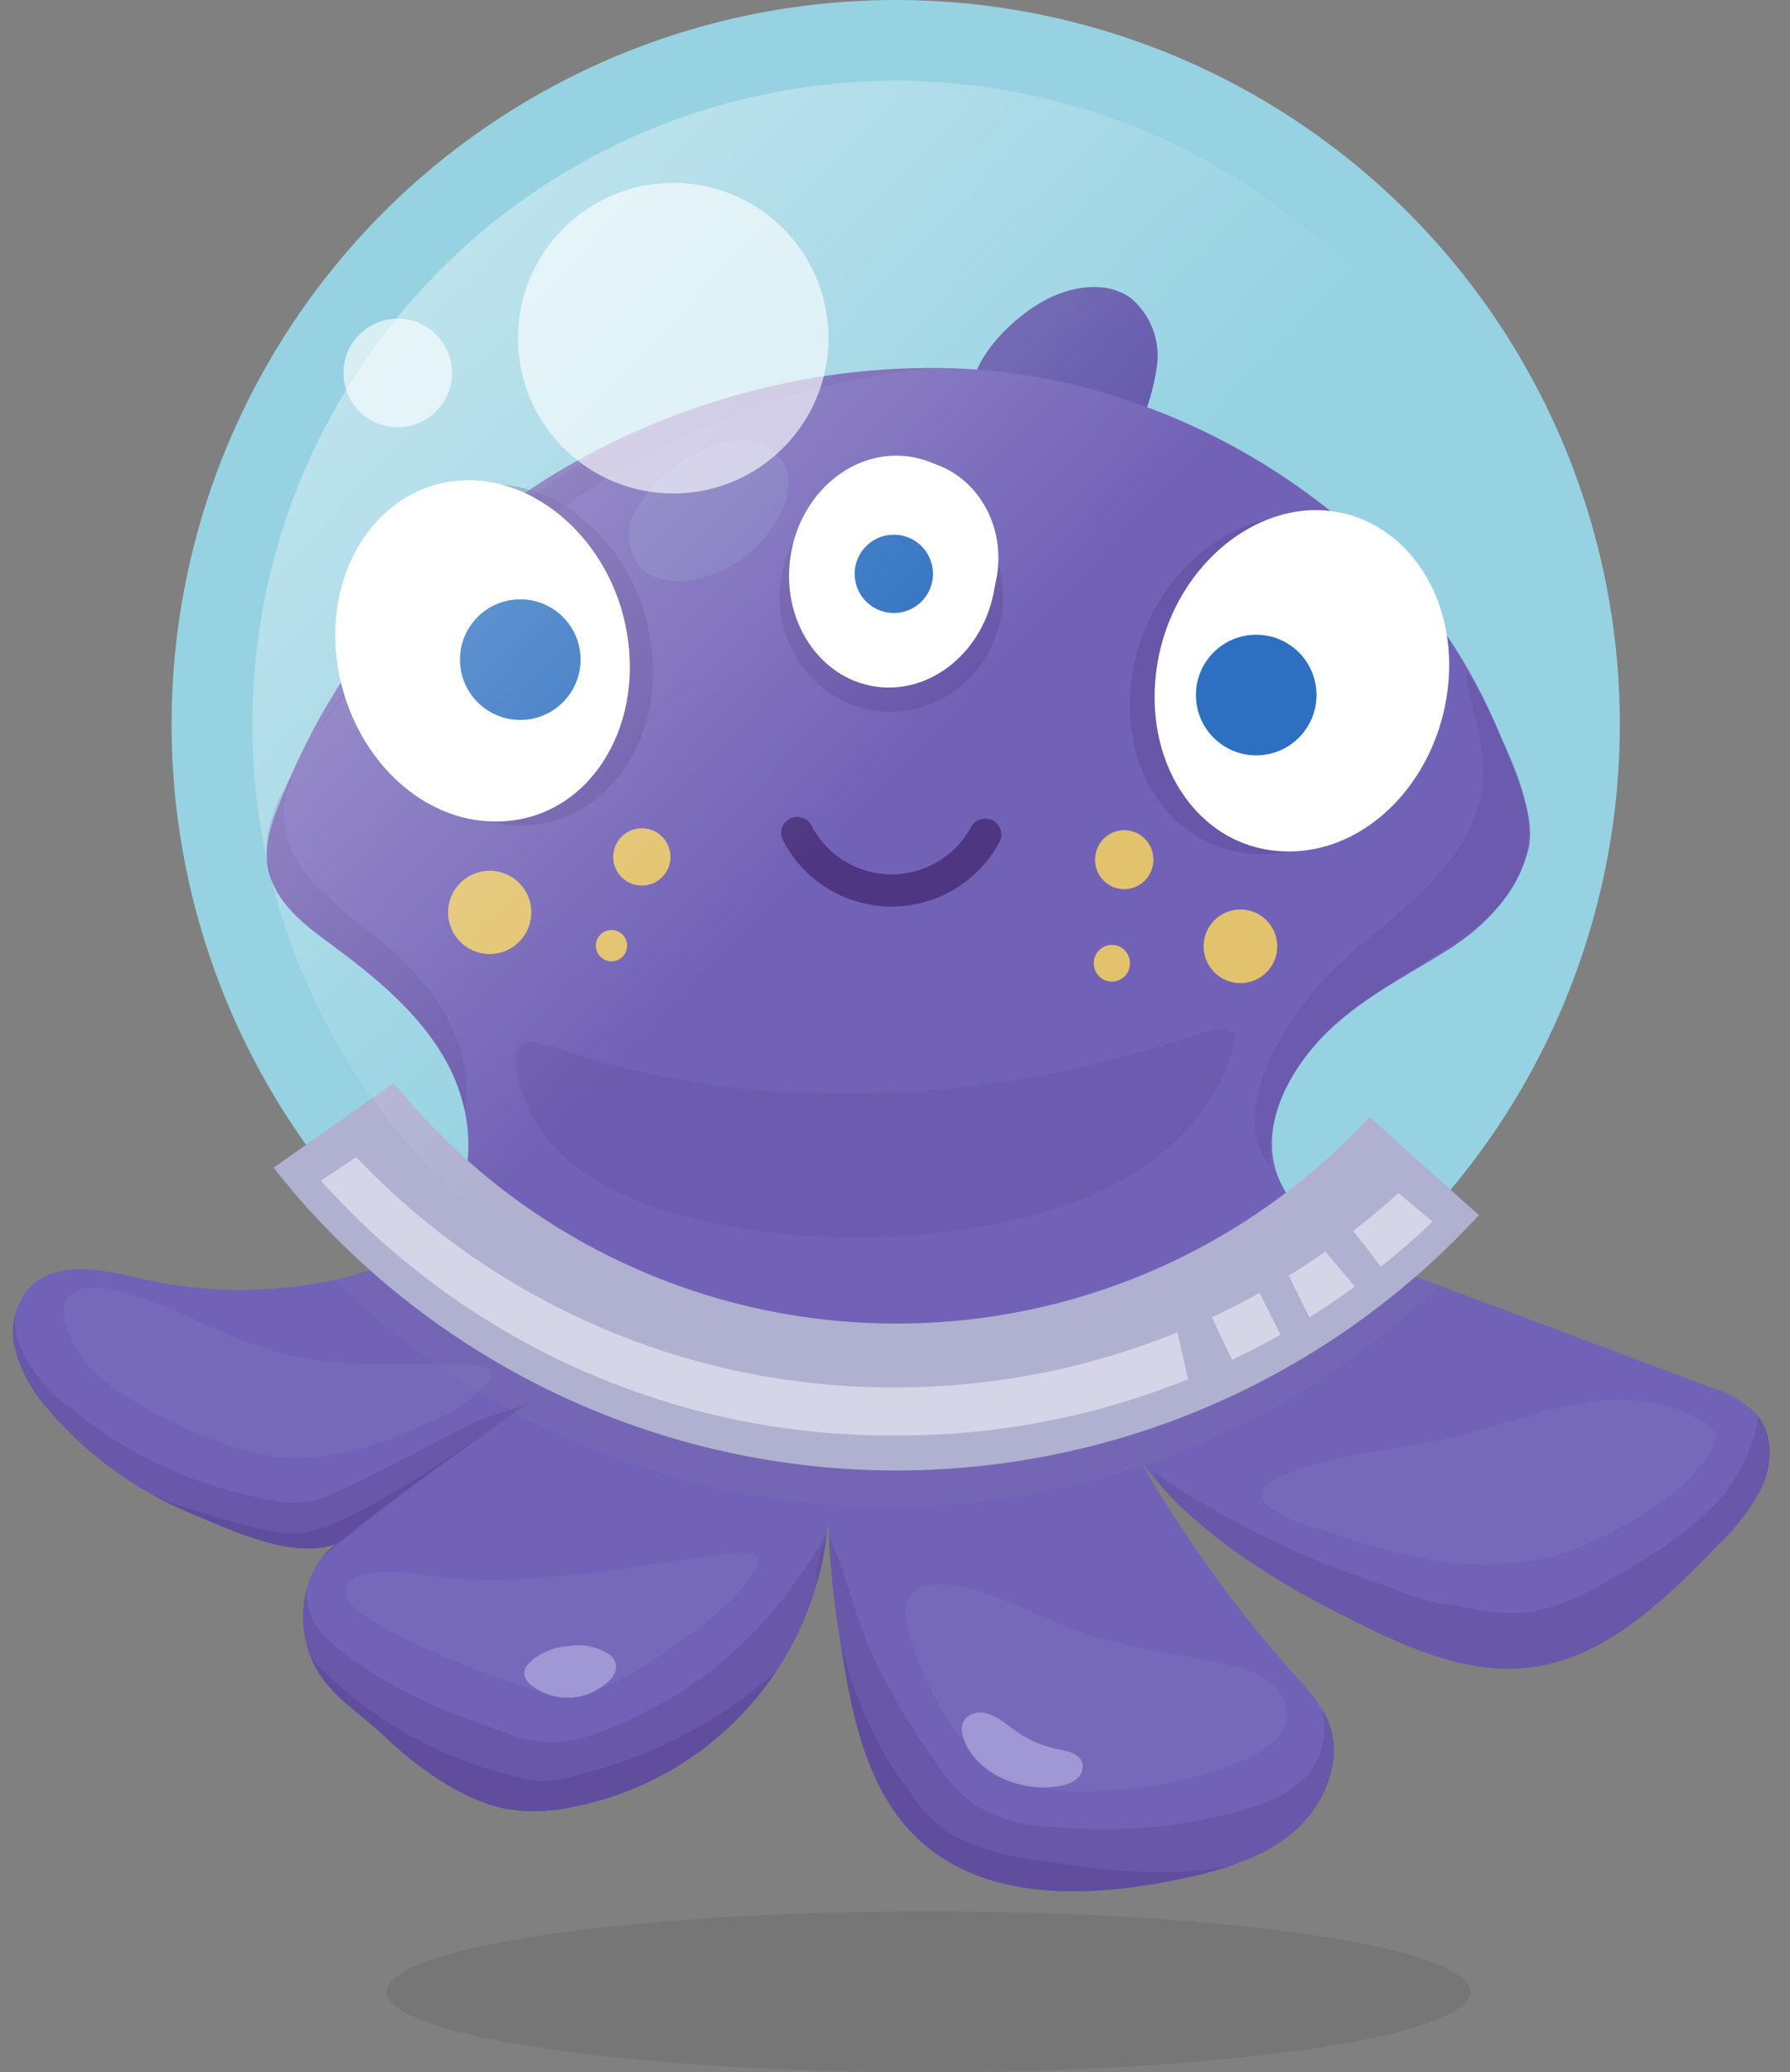 <svg xmlns="http://www.w3.org/2000/svg" xmlns:xlink="http://www.w3.org/1999/xlink" viewBox="0 0 166.83 193.08"><rect x="0" y="0" width="166.83" height="193.08" fill="#808080" stroke="none"/><defs><style>.cls-1,.cls-17{fill:none;}.cls-2{fill:#96d2e2;}.cls-3{fill:#6155aa;}.cls-4{fill:#7262b7;}.cls-10,.cls-11,.cls-12,.cls-13,.cls-5{fill:#5b4493;}.cls-5{opacity:0.2;}.cls-6{fill:#7c71bc;}.cls-11,.cls-6{opacity:0.5;}.cls-7{fill:#7871bc;}.cls-8{fill:#aaa5db;opacity:0.78;}.cls-9{clip-path:url(#clip-path);}.cls-10{opacity:0.35;}.cls-12{opacity:0.25;}.cls-13{opacity:0.4;}.cls-14,.cls-21,.cls-22{fill:#fff;}.cls-15{fill:#2d70c1;}.cls-16{fill:#fdd959;opacity:0.8;}.cls-17{stroke:#3b2066;stroke-linecap:round;stroke-miterlimit:10;stroke-width:3px;}.cls-17,.cls-23{opacity:0.65;}.cls-18{clip-path:url(#clip-path-2);}.cls-19{fill:#8787af;opacity:0.13;}.cls-20{fill:#b0b0d1;}.cls-21{opacity:0.47;}.cls-22{opacity:0.62;}.cls-23{fill:url(#linear-gradient);}.cls-24{opacity:0.08;}</style><clipPath id="clip-path"><path class="cls-1" d="M4.31,131.1a35.05,35.05,0,0,0,13.71,10c4.06,1.72,10.65,4.87,14.65,2.07-4,1.48-5.16,6.7-4,10.41,1.22,4,4.12,5.31,7.13,8.18s7.19,5.87,11.1,6.73a16.26,16.26,0,0,0,6.65-.16A29.54,29.54,0,0,0,77.19,137a82.77,82.77,0,0,0,1.24,16.62c1,6.47,2.44,13.4,7.26,17.84,6.21,5.72,15.81,5.37,24.08,3.66,3.83-.79,7.75-1.87,10.74-4.39s4.77-6.86,3.25-10.46a15.14,15.14,0,0,0-2.92-4,118.77,118.77,0,0,1-14.49-20c5.27,6.84,12.94,11.4,20.7,15.19,4.81,2.35,10,4.52,15.35,3.93,7.13-.79,12.72-6.27,17.7-11.43a19.32,19.32,0,0,0,4.17-5.52c.92-2.13,1-4.8-.5-6.6a9.7,9.7,0,0,0-4.35-2.58l-29.68-11.14a36.56,36.56,0,0,1-7.88-3.84c-3.9-2.67-4.2-7.58-2.5-11.78,2.24-5.55,7.18-8.92,12-12s11.15-6.21,11.08-13.09a18.1,18.1,0,0,0-1.59-6.65,68.29,68.29,0,0,0-6.53-12,63.43,63.43,0,0,1-3.74-5.31,28.38,28.38,0,0,0-4.5-5.56,24.3,24.3,0,0,0-5.26-4A66,66,0,0,0,70,36.45C50.26,41.74,36.16,55.82,26.58,73.31,25.13,76,24.24,79.19,25.3,82c1,2.6,3.35,4.37,5.57,6,4.06,3,8.12,6.31,10.62,10.71s3.13,10.22.3,14.43c-2.4,3.57-6.74,5.32-11,6.19a41.22,41.22,0,0,1-17.31-.13c-3.65-.82-8-1.94-10.68.72a6.32,6.32,0,0,0-1.41,5.73A13.18,13.18,0,0,0,4.31,131.1Z"/></clipPath><clipPath id="clip-path-2"><path class="cls-1" d="M141.65,122.52l-10.31-4a.08.08,0,0,0-.07,0l-26.41,15.25-.05-.08-29,1.69-.87-.25-22.5-6.62-.13.1L35.19,118.15a42.86,42.86,0,0,1-12.06,2.09s13.33,6.91,18.56,15.49c-.55.38-1,.7-1.32.94a.13.13,0,0,0,.12.22c1.93-.69,8.08-.7,29.37,10.5a5.32,5.32,0,0,1,2.84,3.3,8.24,8.24,0,0,1-.1,3.14,7.19,7.19,0,0,1-1.25,3.31,22.79,22.79,0,0,0,5.8-11.8L78.44,154s0-4.81,3-5.81a24,24,0,0,1,3.17-.72c1.81-.34,3.62-.64,5.44-.92q3.29-.51,6.59-.92c2.2-.28,4.41-.53,6.62-.72,1.84-.16,3.69-.3,5.54-.33a8.32,8.32,0,0,1,2.91.32.19.19,0,0,0,.1,0c.15,0-.12-.38-.18-.47l-.34-.53-1.05-1.66-2.81-4.45L106.27,136a35.26,35.26,0,0,0,3.85,4.45c1.77,1.65,3.7,3.07,5.36,4.38a.08.08,0,0,0,.12-.09c-.33-.84-1.59-3.69-.47-4.89,5.26-5.67,16.68-12.75,26.68-17.28C141.88,122.55,141.71,122.54,141.65,122.52Z"/></clipPath><linearGradient id="linear-gradient" x1="30.15" y1="16.66" x2="116.96" y2="99.4" gradientUnits="userSpaceOnUse"><stop offset="0" stop-color="#fff" stop-opacity="0.7"/><stop offset="0.64" stop-color="#fff" stop-opacity="0"/></linearGradient></defs><title>ziggy_3</title><g id="Layer_2" data-name="Layer 2"><g id="Layer_1-2" data-name="Layer 1"><circle class="cls-2" cx="83.48" cy="67.49" r="67.49"/><path class="cls-3" d="M97.35,28c2.47-1.34,5.69-1.88,8-.26A7,7,0,0,1,107.84,34a20.52,20.52,0,0,1-2.1,6.67c-5-1.08-10.56-2.11-15.26-4.19C90.88,33,94.46,29.57,97.35,28Z"/><path class="cls-4" d="M4.31,131.1a35.05,35.05,0,0,0,13.71,10c4.06,1.72,10.65,4.87,14.65,2.07-4,1.48-5.16,6.7-4,10.41,1.22,4,4.12,5.31,7.13,8.18s7.19,5.87,11.1,6.73a16.26,16.26,0,0,0,6.65-.16A29.54,29.54,0,0,0,77.19,137a82.77,82.77,0,0,0,1.24,16.62c1,6.47,2.44,13.4,7.26,17.84,6.21,5.72,15.81,5.37,24.08,3.66,3.83-.79,7.75-1.87,10.74-4.39s4.77-6.86,3.25-10.46a15.14,15.14,0,0,0-2.92-4,118.77,118.77,0,0,1-14.49-20c5.27,6.84,12.94,11.4,20.7,15.19,4.81,2.35,10,4.52,15.35,3.93,7.13-.79,12.72-6.27,17.7-11.43a19.32,19.32,0,0,0,4.17-5.52c.92-2.13,1-4.8-.5-6.6a9.7,9.7,0,0,0-4.35-2.58l-29.68-11.14c-2-.76-4.68-1.27-6.3-2.71a15.62,15.62,0,0,1-4.29-5.67c-1.87-4.66.91-9.81,4.13-13.17s7.77-5.61,11.81-8.16c3.35-2.12,6.35-5.29,7.34-9.23.82-3.24-1.53-8.1-2.79-11.09a50.66,50.66,0,0,0-15.76-20.57A61.78,61.78,0,0,0,101,36.07a60.14,60.14,0,0,0-10.54-1.68c-17-1-34.94,5-47.73,16.37A62.37,62.37,0,0,0,26.61,73.49C25.46,76.27,24.18,79,25.3,82c1,2.6,3.35,4.37,5.57,6,4.06,3,8.12,6.31,10.62,10.71s3.13,10.22.3,14.43c-2.4,3.57-6.74,5.32-11,6.19a41.22,41.22,0,0,1-17.31-.13c-3.65-.82-8-1.94-10.68.72a6.32,6.32,0,0,0-1.41,5.73A13.18,13.18,0,0,0,4.31,131.1Z"/><path class="cls-5" d="M111.41,96.45c1.24-.42,2.7-.83,3.77-.07-.93,5.17-4.47,9.62-8.84,12.52s-9.53,4.42-14.7,5.36a65,65,0,0,1-27.31-.8c-4.07-1.06-8.15-2.55-11.34-5.29a14.21,14.21,0,0,1-4.41-6.64c-.57-1.94-1.35-5.27,1.67-4.36,2.12.64,4.2,1.38,6.35,1.95a85.27,85.27,0,0,0,13.27,2.35,97,97,0,0,0,27-1.24A105.85,105.85,0,0,0,111.41,96.45Z"/><path class="cls-6" d="M36.71,152.17A87.13,87.13,0,0,0,45.53,156c2.58,1,5.29,2,8,1.73,3.28-.27,6.18-2.18,8.88-4.07,2.93-2.05,5.89-4.22,7.89-7.19a1.44,1.44,0,0,0,.34-1.1c-.17-.68-1.1-.76-1.8-.68-9,1-17.93,3.05-26.93,2.36-2.4-.19-7-1.36-9.13.22C30.53,149,35.52,151.55,36.71,152.17Z"/><path class="cls-6" d="M88.07,159.8a14.9,14.9,0,0,0,8,6.5,19.51,19.51,0,0,0,6.67.52,36.24,36.24,0,0,0,13.58-3c1.71-.81,3.52-2.12,3.61-4a3.92,3.92,0,0,0-1.77-3.23,10,10,0,0,0-3.55-1.41c-4.72-1.14-9.62-1.56-14.19-3.21-4.18-1.51-8.11-4-12.55-4.33-3-.2-4,1.73-3.21,4.3A32.28,32.28,0,0,0,88.07,159.8Z"/><path class="cls-6" d="M118.41,140.5c1.49,1.19,4.8,2,5.83,2.35a50.44,50.44,0,0,0,10.32,2.66,26.08,26.08,0,0,0,10.67-.65,30.57,30.57,0,0,0,6.52-2.94c3.33-1.91,6.59-4.26,8.08-7.55.76-1.69-3.2-3-4.57-3.39a18.19,18.19,0,0,0-7.2-.32c-4.15.59-8.06,2.15-12.13,3.13-5.41,1.3-11.16,1.57-16.27,3.66a4.14,4.14,0,0,0-1.63,1C117.38,139.24,117.67,139.92,118.41,140.5Z"/><path class="cls-6" d="M10.15,129a31.39,31.39,0,0,0,5.92,3.44,30.64,30.64,0,0,0,9.67,3.3c5,.56,10-1.22,14.57-3.38a14.66,14.66,0,0,0,5.13-3.5,1.15,1.15,0,0,0,.36-.88c-.09-.53-.76-.69-1.3-.72-6-.37-12.18.37-18-1.11-4.3-1.09-8.19-3.31-12.32-4.85-2.5-.94-9.2-3.21-8.07,2A10.78,10.78,0,0,0,10.15,129Z"/><path class="cls-7" d="M59.44,47.24a4.88,4.88,0,0,0,0,5.33c1.26,1.58,3.6,1.8,5.57,1.37a11.48,11.48,0,0,0,7.87-6.42,5.32,5.32,0,0,0,.47-3.65c-.6-2-2.91-3-5-2.81C65.09,41.39,61.09,44.36,59.44,47.24Z"/><path class="cls-8" d="M56.83,154.19a5.24,5.24,0,0,0-3.94-.8,5.66,5.66,0,0,0-3.55,1.54,1.53,1.53,0,0,0-.49,1,1.64,1.64,0,0,0,.77,1.16,5.48,5.48,0,0,0,7.12-.47,1.91,1.91,0,0,0,.69-1.4A1.6,1.6,0,0,0,56.83,154.19Z"/><path class="cls-8" d="M98.76,166.4a3.31,3.31,0,0,0,1.56-.63,1.51,1.51,0,0,0,.55-1.51c-.27-.9-1.41-1.12-2.33-1.3a10.12,10.12,0,0,1-3.8-1.63c-1.16-.81-2.85-2.41-4.39-1.49-1.05.63-.73,1.9-.26,2.82C91.64,165.63,95.59,167,98.76,166.4Z"/><g class="cls-9"><path class="cls-10" d="M3.48,118.45c-2,1.47-2.52,4.48-1.67,6.86a14,14,0,0,0,4.69,5.83,40.84,40.84,0,0,0,18.91,8.66,10.26,10.26,0,0,0,3.15.15,11.34,11.34,0,0,0,3.11-1.08c4.07-1.9,8-4,12-6.1,1.68-.89,4.18-1.36,5.86-2.25q-10.93,7.55-21.28,15.92a4.28,4.28,0,0,1-1.79,1,9.93,9.93,0,0,1-2.44-.53,39.93,39.93,0,0,1-13.26-5.18,26.38,26.38,0,0,1-9.59-10.38A9.73,9.73,0,0,1,0,127.27,12.39,12.39,0,0,1,.55,124l.85-3.23C1.65,119.78,2.79,119.16,3.48,118.45Z"/><path class="cls-10" d="M29,150.55c.71,1.93,3.19,3.66,4.91,4.79,4.66,3.07,8.1,4.29,13.31,6.14a13.38,13.38,0,0,0,3.56.85,12.55,12.55,0,0,0,5.27-1c9.67-3.71,16.13-9.83,21.22-18.84-.82,3.31-.06,6.81-.5,10.19a18.52,18.52,0,0,1-4.05,8.93,42.62,42.62,0,0,1-7.19,6.81,30.63,30.63,0,0,1-9.29,5.5,27.46,27.46,0,0,1-10.11.91,29.59,29.59,0,0,1-10.46-2.24,28,28,0,0,1-8.23-6.11,18.4,18.4,0,0,1-4.2-5.9,12.1,12.1,0,0,1,.05-8.75A19.45,19.45,0,0,1,26,147.16c.73-1,2-2.57,3.35-2.42.07.9-.62,1.78-.75,2.71A6.54,6.54,0,0,0,29,150.55Z"/><path class="cls-10" d="M87.34,164.38a14.63,14.63,0,0,0,3.83,4,14.77,14.77,0,0,0,6.74,1.81,47.4,47.4,0,0,0,18.68-1.76c2.29-.74,4.64-1.83,5.9-3.88a7,7,0,0,0,.34-6.3c-.21-.52-.44-1.21,0-1.55a1.12,1.12,0,0,1,1.07,0A7.94,7.94,0,0,1,127,159c2.57,3.07,2.88,7.64,1.35,11.34a17.31,17.31,0,0,1-8.24,8.39,38.61,38.61,0,0,1-11.46,3.41c-6.46,1.08-13.22,1.52-19.44-.52s-11.83-7-13.1-13.39c-.69-3.47-.09-7,0-10.59,0-2.49-.17-5-.14-7.46,0-1.91-.09-5.61,1.33-7,1.59,3.5,2.38,7.42,4,11A63.91,63.91,0,0,0,87.34,164.38Z"/><path class="cls-10" d="M135.72,149.57a19.07,19.07,0,0,0,7,.62,21.47,21.47,0,0,0,7.27-3,45.57,45.57,0,0,0,8.79-6,15.48,15.48,0,0,0,5.09-9.12c.07-.58.4-1.37.95-1.17a.9.9,0,0,1,.41.43c2.12,3.63,1.93,8.3.24,12.15a25.71,25.71,0,0,1-8,9.57c-3.39,2.66-7.29,4.89-11.56,5.42a27,27,0,0,1-8.54-.61,45.59,45.59,0,0,1-7.75-2.14,62.53,62.53,0,0,1-9.78-5.22,30.47,30.47,0,0,1-5.3-3.79,30.47,30.47,0,0,1-3.73-4.65c-1.15-1.64-2.4-3.27-3.45-5a83.53,83.53,0,0,0,13.7,7.62q3.53,1.55,7.2,2.77C130.47,148.21,133.42,149.57,135.72,149.57Z"/><path class="cls-11" d="M30.47,156a37.81,37.81,0,0,0,18.12,9.64,10.52,10.52,0,0,0,2.1.32,15,15,0,0,0,3.11-.57A43.36,43.36,0,0,0,73.26,154.9a11.94,11.94,0,0,1-3,7A21.25,21.25,0,0,1,64,166.63a35.14,35.14,0,0,1-13.14,4c-4.8.46-9.91-.17-13.88-2.9a26.23,26.23,0,0,1-5.22-5.15,27.5,27.5,0,0,1-4-5.92c-.3-.66-1.79-4.41-.66-4.27.59.07,1.16,1.19,1.45,1.59A17.54,17.54,0,0,0,30.47,156Z"/><path class="cls-11" d="M8.66,136.08c4,3.09,8.89,4.57,13.73,5.9,2.14.59,4.38,1.16,6.55.71a12.29,12.29,0,0,0,2.55-.91c5.61-2.55,10.49-6.1,15.57-9.47,0,0-17.09,11.71-18.27,14.29-1.29,2.81-16-3.88-16-3.88Z"/><path class="cls-11" d="M77.56,149.34a44.28,44.28,0,0,0,4.31,13.09A31,31,0,0,0,85,167.23a14,14,0,0,0,3.39,3.55c3.45,2,7.67,2.5,11.53,3a54.28,54.28,0,0,0,10.7.59c5.69-.4,11.14-2.38,16.5-4.35-.6,2.55-3.83,3.71-6.26,4.69a66.43,66.43,0,0,1-21.65,4.53,40.11,40.11,0,0,1-10.91-.74,13.51,13.51,0,0,1-5.75-2.6,12.84,12.84,0,0,1-3.25-4.58c-2.4-5.28-2.66-11.24-2.87-17C76.37,152.57,76.31,150.5,77.56,149.34Z"/><path class="cls-12" d="M138.13,73.41c-.51,3.84-3,7.16-5.76,9.84s-6,4.91-8.69,7.7a29.19,29.19,0,0,0-5,7.08,14,14,0,0,0-1.74,6.24,6.9,6.9,0,0,0,2.7,5.68A73,73,0,0,1,131,101.41c5.4-3.28,11.63-6.27,14.24-12,1.83-4,1.47-8.77.35-13.07-1.17-4.48-3.27-10.63-6.72-13.92-2.41-2.3-2.39.64-1.9,2.48C137.72,67.67,138.52,70.49,138.13,73.41Z"/><path class="cls-12" d="M32.8,64a40.73,40.73,0,0,0-4.68,6.71,11.69,11.69,0,0,0-1.65,4.55,9.71,9.71,0,0,0,2.84,7.12,53.09,53.09,0,0,0,6,5.11c3.29,2.7,6.24,6,7.53,10.08s.64,8.91-2.43,11.86C37.74,112,33.64,112.7,30,112a24.42,24.42,0,0,1-9.9-5A19.21,19.21,0,0,1,14,100c-2-4.42-1.06-9.62.58-14.19a51.06,51.06,0,0,1,11.09-18"/><path class="cls-12" d="M94.91,33.93A12.13,12.13,0,0,0,90,31.82a50.78,50.78,0,0,0-10.83-1.06,70.69,70.69,0,0,0-18.83,1.78,33.45,33.45,0,0,0-16.3,9.2,5.41,5.41,0,0,0-1.27,1.9,6.06,6.06,0,0,0,.41,3.75c.43,1.29,1.1,3.72,2.46,4.38s3.15-1.65,4.39-2.62a69.77,69.77,0,0,1,9.63-6.39,71.5,71.5,0,0,1,22-7.77A68.85,68.85,0,0,1,94.91,33.93Z"/></g><ellipse class="cls-13" cx="83.07" cy="55.61" rx="10.7" ry="10.4" transform="translate(15.31 129.11) rotate(-81.13)"/><ellipse class="cls-14" cx="83.19" cy="53.27" rx="10.83" ry="9.62" transform="translate(17.73 127.24) rotate(-81.13)"/><ellipse class="cls-14" cx="84.35" cy="52.24" rx="9.43" ry="8.68" transform="translate(19.73 127.52) rotate(-81.13)"/><circle class="cls-15" cx="83.31" cy="53.47" r="3.65" transform="translate(-1.97 3.19) rotate(-2.17)"/><circle class="cls-16" cx="59.82" cy="79.85" r="2.67" transform="translate(-38.94 65.68) rotate(-45)"/><ellipse class="cls-16" cx="104.78" cy="80.1" rx="2.72" ry="2.75"/><path class="cls-16" d="M115.15,91.57A3.43,3.43,0,1,1,119,88.69,3.43,3.43,0,0,1,115.15,91.57Z"/><ellipse class="cls-16" cx="103.63" cy="89.75" rx="1.69" ry="1.71"/><circle class="cls-16" cx="45.64" cy="85.01" r="3.88"/><circle class="cls-16" cx="56.99" cy="88.11" r="1.46"/><path class="cls-13" d="M60.58,59.29c1.58,9.11-3.63,17.24-11.64,17.61s-14.8-7-15.48-15.95C32.81,52.55,38,45.67,45,45.14S59.1,50.73,60.58,59.29Z"/><path class="cls-14" d="M58.42,58.91C60,68,54.79,76.16,46.79,76.53S32,69.52,31.3,60.58c-.65-8.41,4.49-15.29,11.53-15.81S56.94,50.36,58.42,58.91Z"/><circle class="cls-15" cx="48.49" cy="61.46" r="5.62"/><path class="cls-13" d="M105.94,60.88c-2.4,8.93,2.06,17.5,10,18.59S131.31,73.83,132.8,65c1.41-8.31-3.09-15.63-10-16.79S108.2,52.49,105.94,60.88Z"/><path class="cls-14" d="M107.89,61.71c-1.58,9.11,3.63,17.24,11.64,17.61s14.8-7,15.48-15.95c.65-8.41-4.49-15.29-11.53-15.81S109.37,53.16,107.89,61.71Z"/><circle class="cls-15" cx="117.08" cy="64.76" r="5.62"/><path class="cls-17" d="M74.3,77.61a9.91,9.91,0,0,0,17.52.16"/><g class="cls-18"><path class="cls-19" d="M82.93,126.7a60.06,60.06,0,0,1-46.85-22.42l-11.21,7.9a73.84,73.84,0,0,0,112.34,4.42L127,107.47A60,60,0,0,1,82.93,126.7Z"/></g><path class="cls-20" d="M83.56,123.32A60.06,60.06,0,0,1,36.71,100.9l-11.21,7.9a73.84,73.84,0,0,0,112.34,4.42l-10.21-9.14A60,60,0,0,1,83.56,123.32Z"/><path class="cls-21" d="M130.34,111.16a69.67,69.67,0,0,1-46.86,18.11A68.86,68.86,0,0,1,33.2,107.81L29.91,110a71.18,71.18,0,0,0,53.61,23.75,72.14,72.14,0,0,0,50-19.93Z"/><path class="cls-20" d="M124.11,112.58c.84.28,5.73,7,5.73,7l-2.33,1.77-4.94-5.87Z"/><path class="cls-20" d="M119.59,117.66c.14.56,3.35,6.85,3.35,6.85l-2.66,1.72-3.54-7.08Z"/><path class="cls-20" d="M112.51,121.85c.14.21,3.14,6.59,3.14,6.59l-4.47,2.1-1.65-7.34Z"/><circle class="cls-22" cx="62.75" cy="31.51" r="14.47"/><circle class="cls-22" cx="37.07" cy="34.75" r="5.06"/><circle class="cls-23" cx="83.48" cy="67.49" r="59.96"/><ellipse class="cls-24" cx="86.53" cy="185.58" rx="50.5" ry="7.5"/></g></g></svg>
